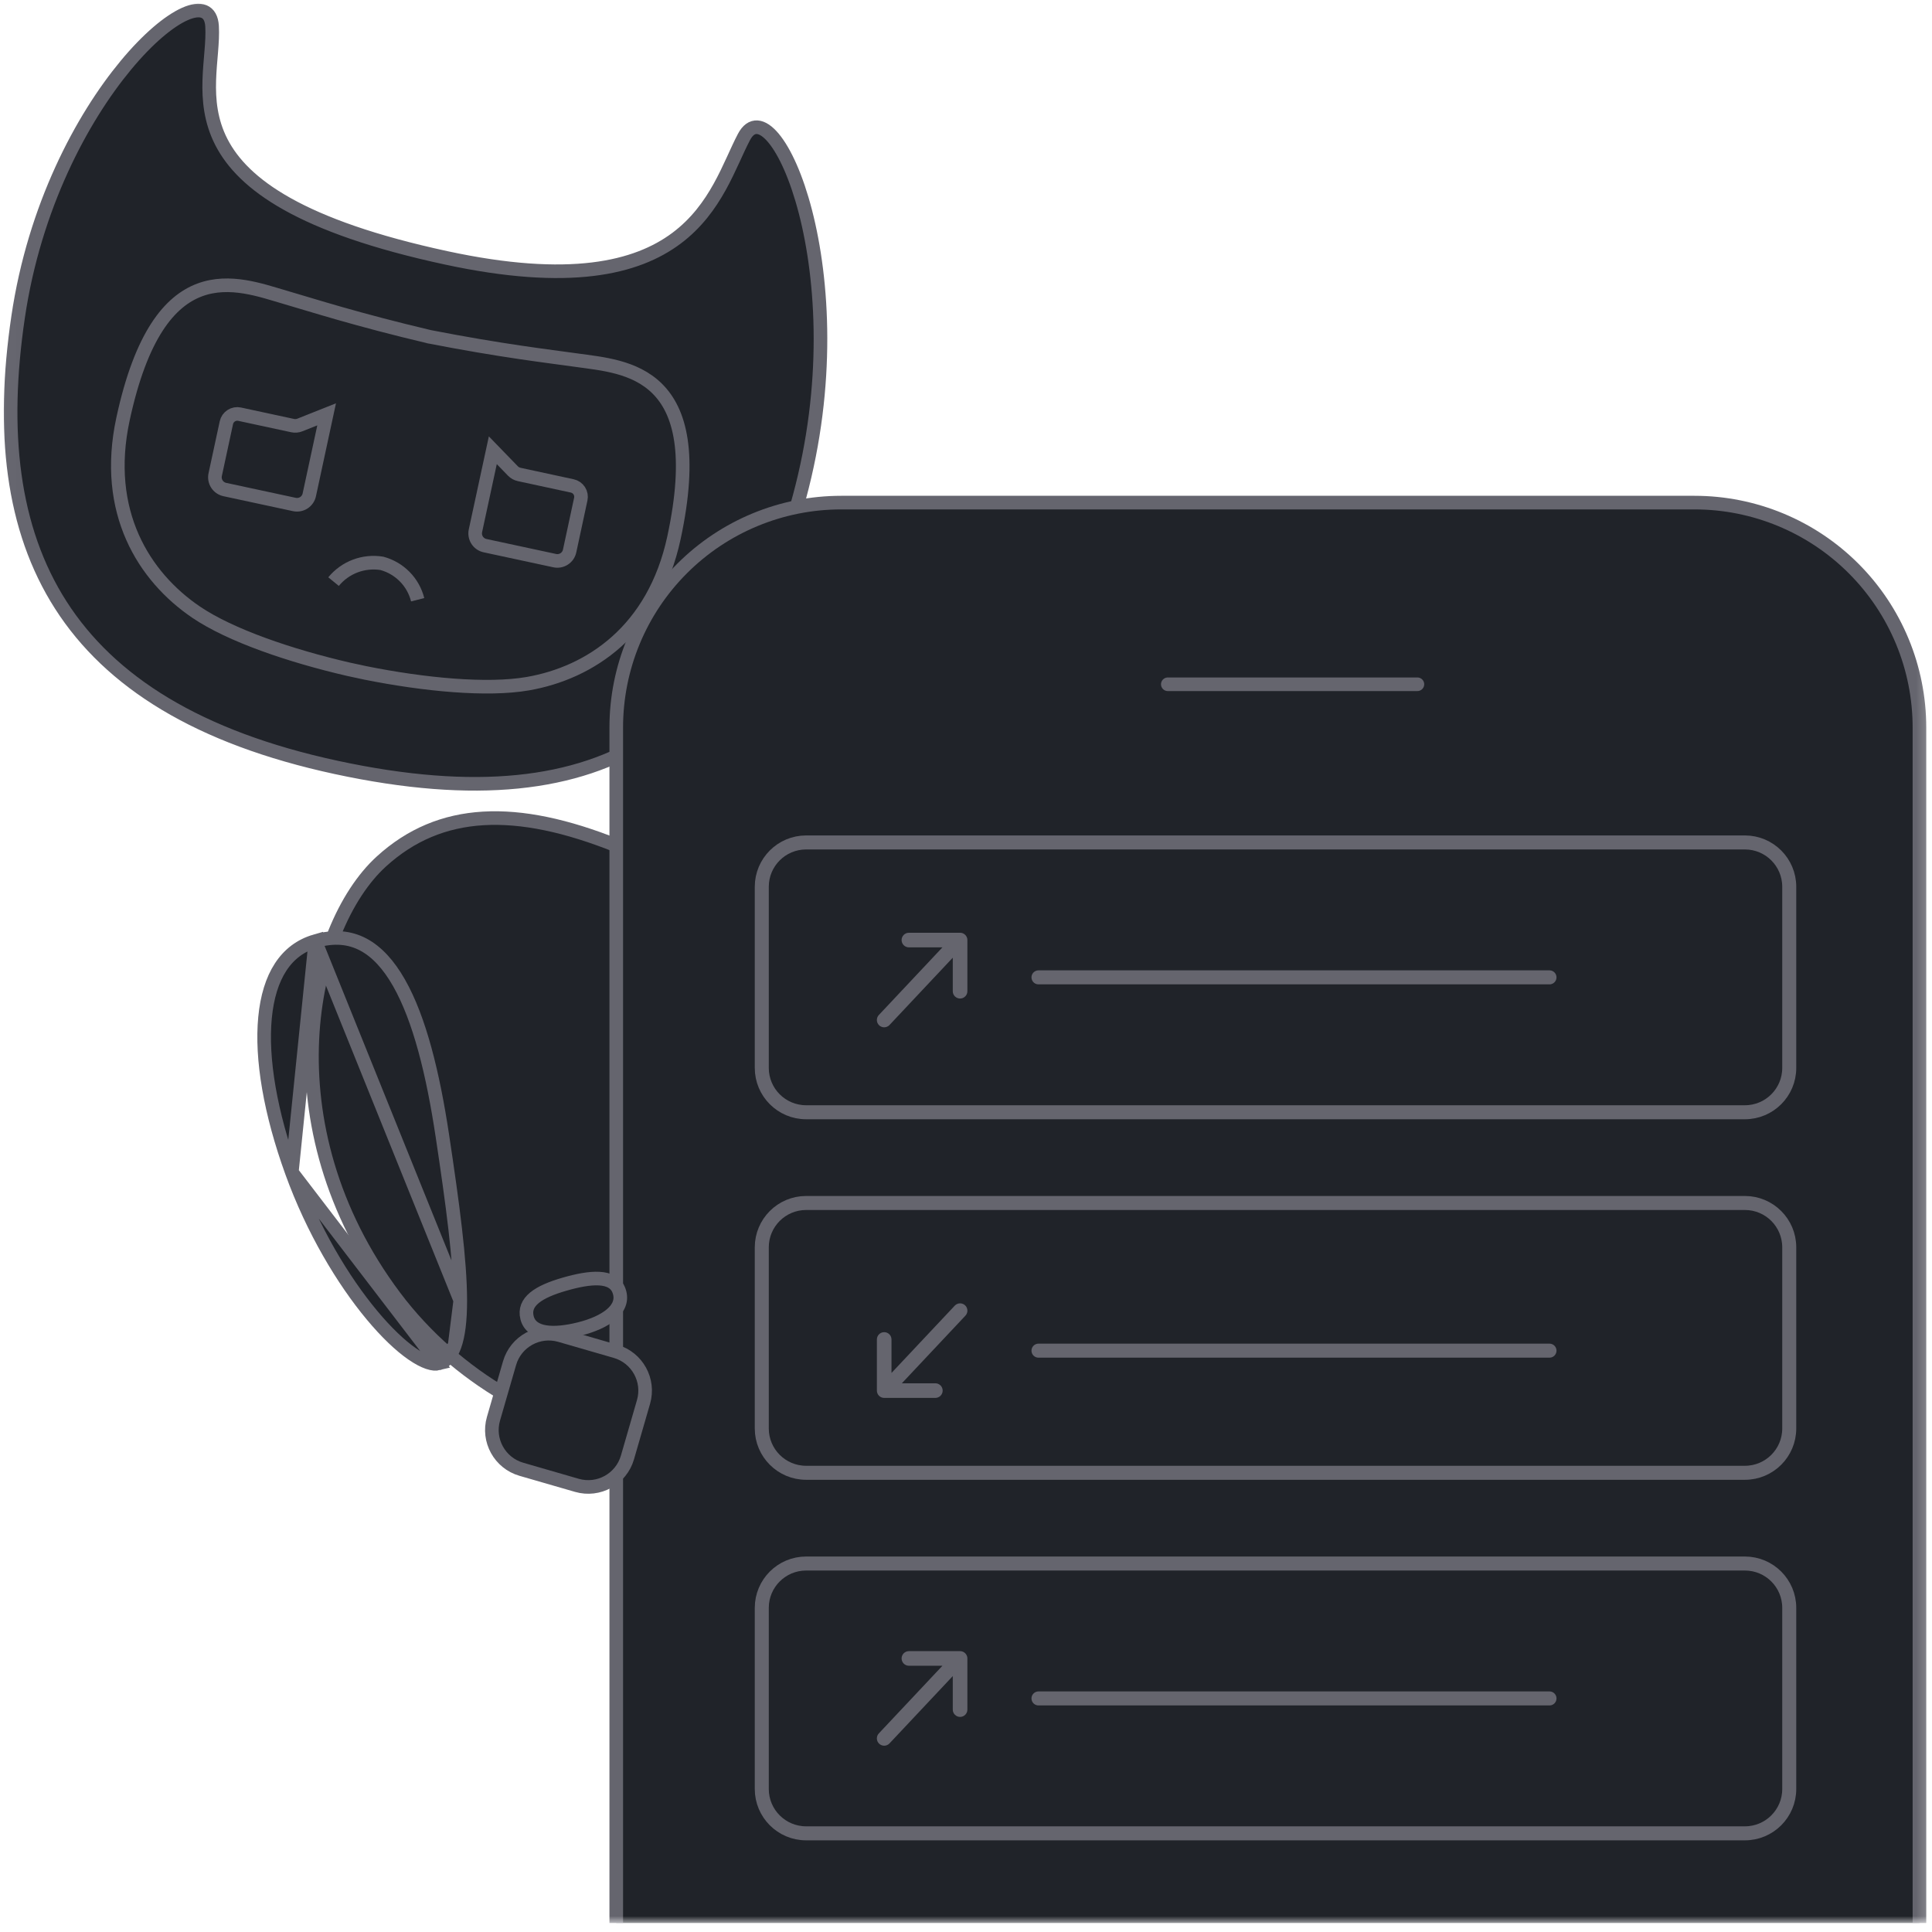 <svg width="182" height="182" viewBox="0 0 182 182" fill="none" xmlns="http://www.w3.org/2000/svg">
<g id="no_transaction" clip-path="url(#clip0_1_8183)">
<g id="Group 564">
<g id="Clip path group">
<mask id="mask0_1_8183" style="mask-type:luminance" maskUnits="userSpaceOnUse" x="0" y="0" width="182" height="182">
<g id="clip-path">
<path id="Rectangle 299" d="M181.809 0H0.009V181.169H181.809V0Z" fill="white"/>
</g>
</mask>
<g mask="url(#mask0_1_8183)">
<g id="Group 563">
<path id="Path 4516" d="M58.434 134.812C52.072 134.855 42.984 129.902 37.175 122.149C25.026 105.938 29.073 87.399 35.923 81.156C41.453 76.116 48.612 75.861 58.146 79.683C58.146 90.322 58.434 134.812 58.434 134.812Z" fill="#202329"/>
<path id="Path 4517" d="M58.434 134.812C52.072 134.855 42.984 129.902 37.175 122.149C25.026 105.938 29.073 87.399 35.923 81.156C41.453 76.116 48.612 75.861 58.146 79.683C58.146 90.327 58.434 134.812 58.434 134.812Z" stroke="#65656E" stroke-width="1.282" stroke-miterlimit="10" stroke-linecap="round"/>
<path id="Path 4518" d="M31.676 72.294C57.919 77.951 69.654 67.743 75.31 46.815C81.021 25.678 72.854 7.648 70.084 12.905C67.315 18.163 65.247 29.296 42.023 24.289C14.624 18.381 20.325 8.396 19.978 2.468C19.63 -3.46 4.782 9.05 1.706 29.861C-1.465 51.305 5.635 66.68 31.676 72.294Z" fill="#202329"/>
<path id="Path 4519" d="M31.676 72.294C57.919 77.951 69.654 67.743 75.31 46.815C81.021 25.678 72.854 7.648 70.084 12.905C67.315 18.163 65.247 29.296 42.023 24.289C14.624 18.381 20.325 8.396 19.978 2.468C19.63 -3.46 4.782 9.05 1.706 29.861C-1.465 51.305 5.635 66.68 31.676 72.294Z" stroke="#65656E" stroke-width="1.282" stroke-miterlimit="10"/>
<path id="Path 4520" d="M40.527 31.741C33.538 30.089 29.457 28.761 26.826 27.997C22.371 26.704 15 23.639 11.588 39.474C9.7 48.233 13.558 54.327 18.468 57.662C21.692 59.852 27.33 61.775 32.823 63.045L34.423 63.39C39.956 64.499 45.884 65.07 49.725 64.404C55.572 63.387 61.599 59.424 63.488 50.665C66.9 34.836 58.925 34.588 54.333 33.931C51.62 33.547 47.355 33.07 40.307 31.696L40.527 31.741Z" fill="#202329" stroke="#65656E" stroke-width="1.282" stroke-miterlimit="10"/>
<path id="Path 4521" d="M31.422 54.789C31.963 54.129 32.668 53.623 33.466 53.321C34.264 53.02 35.128 52.933 35.97 53.069C36.787 53.288 37.531 53.721 38.125 54.324C38.719 54.926 39.14 55.677 39.346 56.498" stroke="#65656E" stroke-width="1.282" stroke-miterlimit="10"/>
<path id="Path 4522" d="M21.177 46.115L27.734 47.525C28.04 47.59 28.36 47.531 28.623 47.361C28.886 47.192 29.07 46.924 29.136 46.618L30.77 39.032L28.251 40.034C28.032 40.122 27.792 40.142 27.562 40.092L22.572 39.017C22.3 38.958 22.016 39.01 21.782 39.161C21.549 39.311 21.384 39.549 21.326 39.82L20.272 44.709C20.239 44.861 20.236 45.017 20.264 45.17C20.291 45.323 20.349 45.469 20.433 45.6C20.517 45.73 20.626 45.843 20.753 45.931C20.881 46.02 21.025 46.082 21.177 46.115Z" stroke="#65656E" stroke-width="1.282" stroke-miterlimit="10"/>
<path id="Path 4523" d="M52.25 52.812L45.693 51.402C45.541 51.37 45.398 51.307 45.27 51.219C45.143 51.131 45.034 51.019 44.95 50.889C44.866 50.759 44.809 50.614 44.781 50.461C44.753 50.309 44.755 50.153 44.788 50.001L46.425 42.415L48.312 44.362C48.476 44.531 48.686 44.648 48.916 44.697L53.907 45.774C54.042 45.803 54.169 45.858 54.283 45.937C54.396 46.015 54.493 46.115 54.567 46.23C54.642 46.346 54.693 46.475 54.718 46.611C54.742 46.746 54.74 46.885 54.711 47.02L53.66 51.908C53.627 52.06 53.564 52.205 53.476 52.333C53.387 52.46 53.274 52.569 53.143 52.653C53.012 52.737 52.865 52.795 52.712 52.822C52.559 52.849 52.402 52.846 52.25 52.812Z" stroke="#65656E" stroke-width="1.282" stroke-miterlimit="10"/>
<path id="Path 4524" d="M58.053 181.168V68.531C58.054 62.912 60.285 57.524 64.258 53.552C68.231 49.579 73.619 47.347 79.237 47.347H159.632C165.25 47.347 170.638 49.578 174.611 53.551C178.584 57.524 180.817 62.912 180.817 68.531V181.168" fill="#202329"/>
<path id="Path 4525" d="M58.053 181.168V68.531C58.054 62.912 60.285 57.524 64.258 53.552C68.231 49.579 73.619 47.347 79.237 47.347H159.632C165.25 47.347 170.638 49.578 174.611 53.551C178.584 57.524 180.817 62.912 180.817 68.531V181.168" stroke="#65656E" stroke-width="1.282" stroke-miterlimit="10"/>
<path id="Rectangle 295" d="M164.376 79.361H75.938C73.632 79.361 71.762 81.231 71.762 83.537V100.601C71.762 102.908 73.632 104.777 75.938 104.777H164.376C166.683 104.777 168.552 102.908 168.552 100.601V83.537C168.552 81.231 166.683 79.361 164.376 79.361Z" stroke="#65656E" stroke-width="1.32" stroke-miterlimit="10"/>
<path id="Rectangle 296" d="M164.376 113.325H75.938C73.632 113.325 71.762 115.195 71.762 117.501V134.566C71.762 136.872 73.632 138.741 75.938 138.741H164.376C166.683 138.741 168.552 136.872 168.552 134.566V117.501C168.552 115.195 166.683 113.325 164.376 113.325Z" stroke="#65656E" stroke-width="1.32" stroke-miterlimit="10"/>
<path id="Rectangle 297" d="M164.376 147.289H75.938C73.632 147.289 71.762 149.158 71.762 151.464V168.529C71.762 170.835 73.632 172.705 75.938 172.705H164.376C166.683 172.705 168.552 170.835 168.552 168.529V151.464C168.552 149.158 166.683 147.289 164.376 147.289Z" stroke="#65656E" stroke-width="1.32" stroke-miterlimit="10"/>
<path id="Line 101" d="M97.829 92.07H145.966" stroke="#65656E" stroke-width="1.32" stroke-miterlimit="10" stroke-linecap="round"/>
<path id="Line 102" d="M97.829 159.997H145.966" stroke="#65656E" stroke-width="1.32" stroke-miterlimit="10" stroke-linecap="round"/>
<path id="Line 103" d="M110.011 64.46H133.524" stroke="#65656E" stroke-width="1.282" stroke-miterlimit="10" stroke-linecap="round"/>
<path id="Line 104" d="M97.829 127.236H145.966" stroke="#65656E" stroke-width="1.32" stroke-miterlimit="10" stroke-linecap="round"/>
<path id="Path 4526" d="M89.754 93.376C89.754 93.559 89.826 93.734 89.956 93.863C90.085 93.992 90.26 94.065 90.442 94.065C90.625 94.065 90.8 93.992 90.929 93.863C91.058 93.734 91.13 93.559 91.13 93.376V88.556C91.131 88.511 91.127 88.466 91.119 88.421C91.114 88.401 91.108 88.382 91.101 88.362L91.079 88.293C91.069 88.27 91.057 88.249 91.043 88.228C91.035 88.209 91.026 88.191 91.015 88.174C90.965 88.099 90.9 88.034 90.824 87.983C90.808 87.972 90.79 87.963 90.773 87.955C90.751 87.941 90.729 87.929 90.705 87.919C90.683 87.91 90.659 87.902 90.636 87.897C90.617 87.897 90.596 87.883 90.577 87.879C90.532 87.871 90.487 87.868 90.442 87.868H85.622C85.439 87.868 85.264 87.94 85.135 88.069C85.006 88.198 84.933 88.373 84.933 88.556C84.933 88.739 85.006 88.914 85.135 89.043C85.264 89.172 85.439 89.244 85.622 89.244H88.78L82.805 95.6C82.675 95.729 82.603 95.904 82.603 96.087C82.603 96.27 82.675 96.445 82.805 96.574C82.934 96.703 83.109 96.776 83.292 96.776C83.474 96.776 83.649 96.703 83.779 96.574L89.754 90.218V93.376Z" fill="#65656E"/>
<path id="Path 4527" d="M89.754 161.05C89.754 161.232 89.826 161.407 89.956 161.536C90.085 161.665 90.26 161.738 90.442 161.738C90.625 161.738 90.8 161.665 90.929 161.536C91.058 161.407 91.13 161.232 91.13 161.05V156.231C91.131 156.185 91.127 156.14 91.119 156.096C91.114 156.076 91.108 156.056 91.101 156.037L91.079 155.968C91.069 155.945 91.057 155.923 91.043 155.902C91.035 155.884 91.026 155.866 91.015 155.849C90.965 155.773 90.9 155.708 90.824 155.658C90.808 155.647 90.79 155.638 90.773 155.629C90.751 155.615 90.729 155.603 90.705 155.594C90.683 155.584 90.659 155.577 90.636 155.572C90.617 155.572 90.596 155.558 90.577 155.554C90.532 155.546 90.487 155.542 90.442 155.542H85.622C85.439 155.542 85.264 155.615 85.135 155.744C85.006 155.873 84.933 156.048 84.933 156.231C84.933 156.413 85.006 156.588 85.135 156.717C85.264 156.846 85.439 156.919 85.622 156.919H88.78L82.805 163.275C82.741 163.339 82.69 163.415 82.655 163.498C82.621 163.582 82.603 163.671 82.603 163.762C82.603 163.852 82.621 163.942 82.655 164.025C82.69 164.109 82.741 164.185 82.805 164.249C82.868 164.313 82.944 164.364 83.028 164.398C83.112 164.433 83.201 164.451 83.292 164.451C83.382 164.451 83.472 164.433 83.555 164.398C83.639 164.364 83.715 164.313 83.779 164.249L89.754 157.893V161.05Z" fill="#65656E"/>
<path id="Path 4528" d="M83.981 126.182C83.981 125.999 83.909 125.824 83.78 125.695C83.651 125.566 83.476 125.494 83.293 125.494C83.111 125.494 82.936 125.566 82.807 125.695C82.677 125.824 82.605 125.999 82.605 126.182V130.999C82.605 131.044 82.609 131.089 82.617 131.133C82.621 131.153 82.627 131.173 82.635 131.192L82.656 131.261C82.666 131.284 82.678 131.306 82.692 131.327C82.7 131.345 82.709 131.363 82.72 131.381C82.771 131.456 82.836 131.521 82.911 131.572C82.928 131.582 82.945 131.591 82.963 131.6C82.984 131.614 83.007 131.626 83.031 131.636C83.053 131.645 83.076 131.652 83.1 131.657C83.119 131.657 83.139 131.672 83.159 131.675C83.203 131.683 83.248 131.687 83.293 131.687H88.114C88.296 131.687 88.471 131.614 88.6 131.485C88.73 131.356 88.802 131.181 88.802 130.999C88.802 130.816 88.73 130.641 88.6 130.512C88.471 130.383 88.296 130.31 88.114 130.31H84.956L90.931 123.954C90.995 123.89 91.046 123.815 91.08 123.731C91.115 123.647 91.133 123.558 91.133 123.467C91.133 123.377 91.115 123.287 91.08 123.204C91.046 123.12 90.995 123.044 90.931 122.98C90.867 122.916 90.791 122.866 90.707 122.831C90.624 122.796 90.534 122.779 90.444 122.779C90.353 122.779 90.264 122.796 90.18 122.831C90.097 122.866 90.021 122.916 89.957 122.98L83.981 129.336V126.182Z" fill="#65656E"/>
<path id="Path 4529" d="M29.706 88.658L29.706 88.658C26.932 89.459 25.341 91.972 24.967 95.855C24.593 99.74 25.468 104.837 27.49 110.423L29.706 88.658ZM29.706 88.658C31.489 88.143 32.965 88.312 34.222 88.977C35.497 89.652 36.612 90.873 37.583 92.576C39.533 95.996 40.791 101.157 41.669 106.969C42.651 113.486 43.355 118.753 43.359 122.502M29.706 88.658L43.359 122.502M43.359 122.502C43.362 124.381 43.187 125.816 42.819 126.817M43.359 122.502L42.819 126.817M42.819 126.817C42.46 127.798 41.95 128.284 41.294 128.449M42.819 126.817L41.294 128.449M41.294 128.449C41.077 128.504 40.761 128.492 40.329 128.345C39.9 128.199 39.396 127.934 38.83 127.543C37.7 126.76 36.391 125.516 35.033 123.884C32.319 120.624 29.47 115.892 27.49 110.424L41.294 128.449Z" fill="#202329" stroke="#65656E" stroke-width="1.282"/>
<path id="Path 4531" d="M53.807 139.773L49.637 138.565C48.517 138.24 47.573 137.484 47.01 136.464C46.448 135.443 46.314 134.241 46.638 133.121L47.846 128.951C48.171 127.831 48.927 126.886 49.948 126.324C50.969 125.761 52.172 125.627 53.292 125.951L57.465 127.16C58.02 127.32 58.537 127.588 58.988 127.949C59.439 128.309 59.815 128.755 60.093 129.26C60.372 129.766 60.548 130.321 60.612 130.895C60.675 131.469 60.625 132.049 60.465 132.603L59.258 136.774C58.933 137.894 58.177 138.838 57.156 139.401C56.135 139.963 54.932 140.097 53.812 139.773" fill="#202329"/>
<path id="Rectangle 298" d="M48.001 128.416L46.488 133.646C45.897 135.686 47.073 137.819 49.114 138.41L54.344 139.923C56.385 140.513 58.517 139.337 59.108 137.296L60.621 132.067C61.211 130.026 60.035 127.893 57.995 127.303L52.765 125.79C50.724 125.199 48.591 126.375 48.001 128.416Z" stroke="#65656E" stroke-width="1.282" stroke-miterlimit="10"/>
<path id="Path 4532" d="M53.174 120.975C55.578 120.283 57.788 120.048 58.326 121.626C58.912 123.336 57.011 124.586 54.585 125.192C52.159 125.798 50.048 125.705 49.649 124.132C49.264 122.626 50.708 121.685 53.174 120.975Z" fill="#202329"/>
<path id="Path 4533" d="M53.175 120.975C55.579 120.283 57.789 120.048 58.327 121.626C58.913 123.336 57.012 124.586 54.586 125.192C52.16 125.798 50.049 125.705 49.65 124.132C49.27 122.626 50.709 121.685 53.175 120.975Z" stroke="#65656E" stroke-width="1.282" stroke-miterlimit="10"/>
</g>
</g>
</g>
</g>
</g>
<defs>
<clipPath id="clip0_1_8183">
<rect width="181.8" height="181.169" fill="white"/>
</clipPath>
</defs>
</svg>
